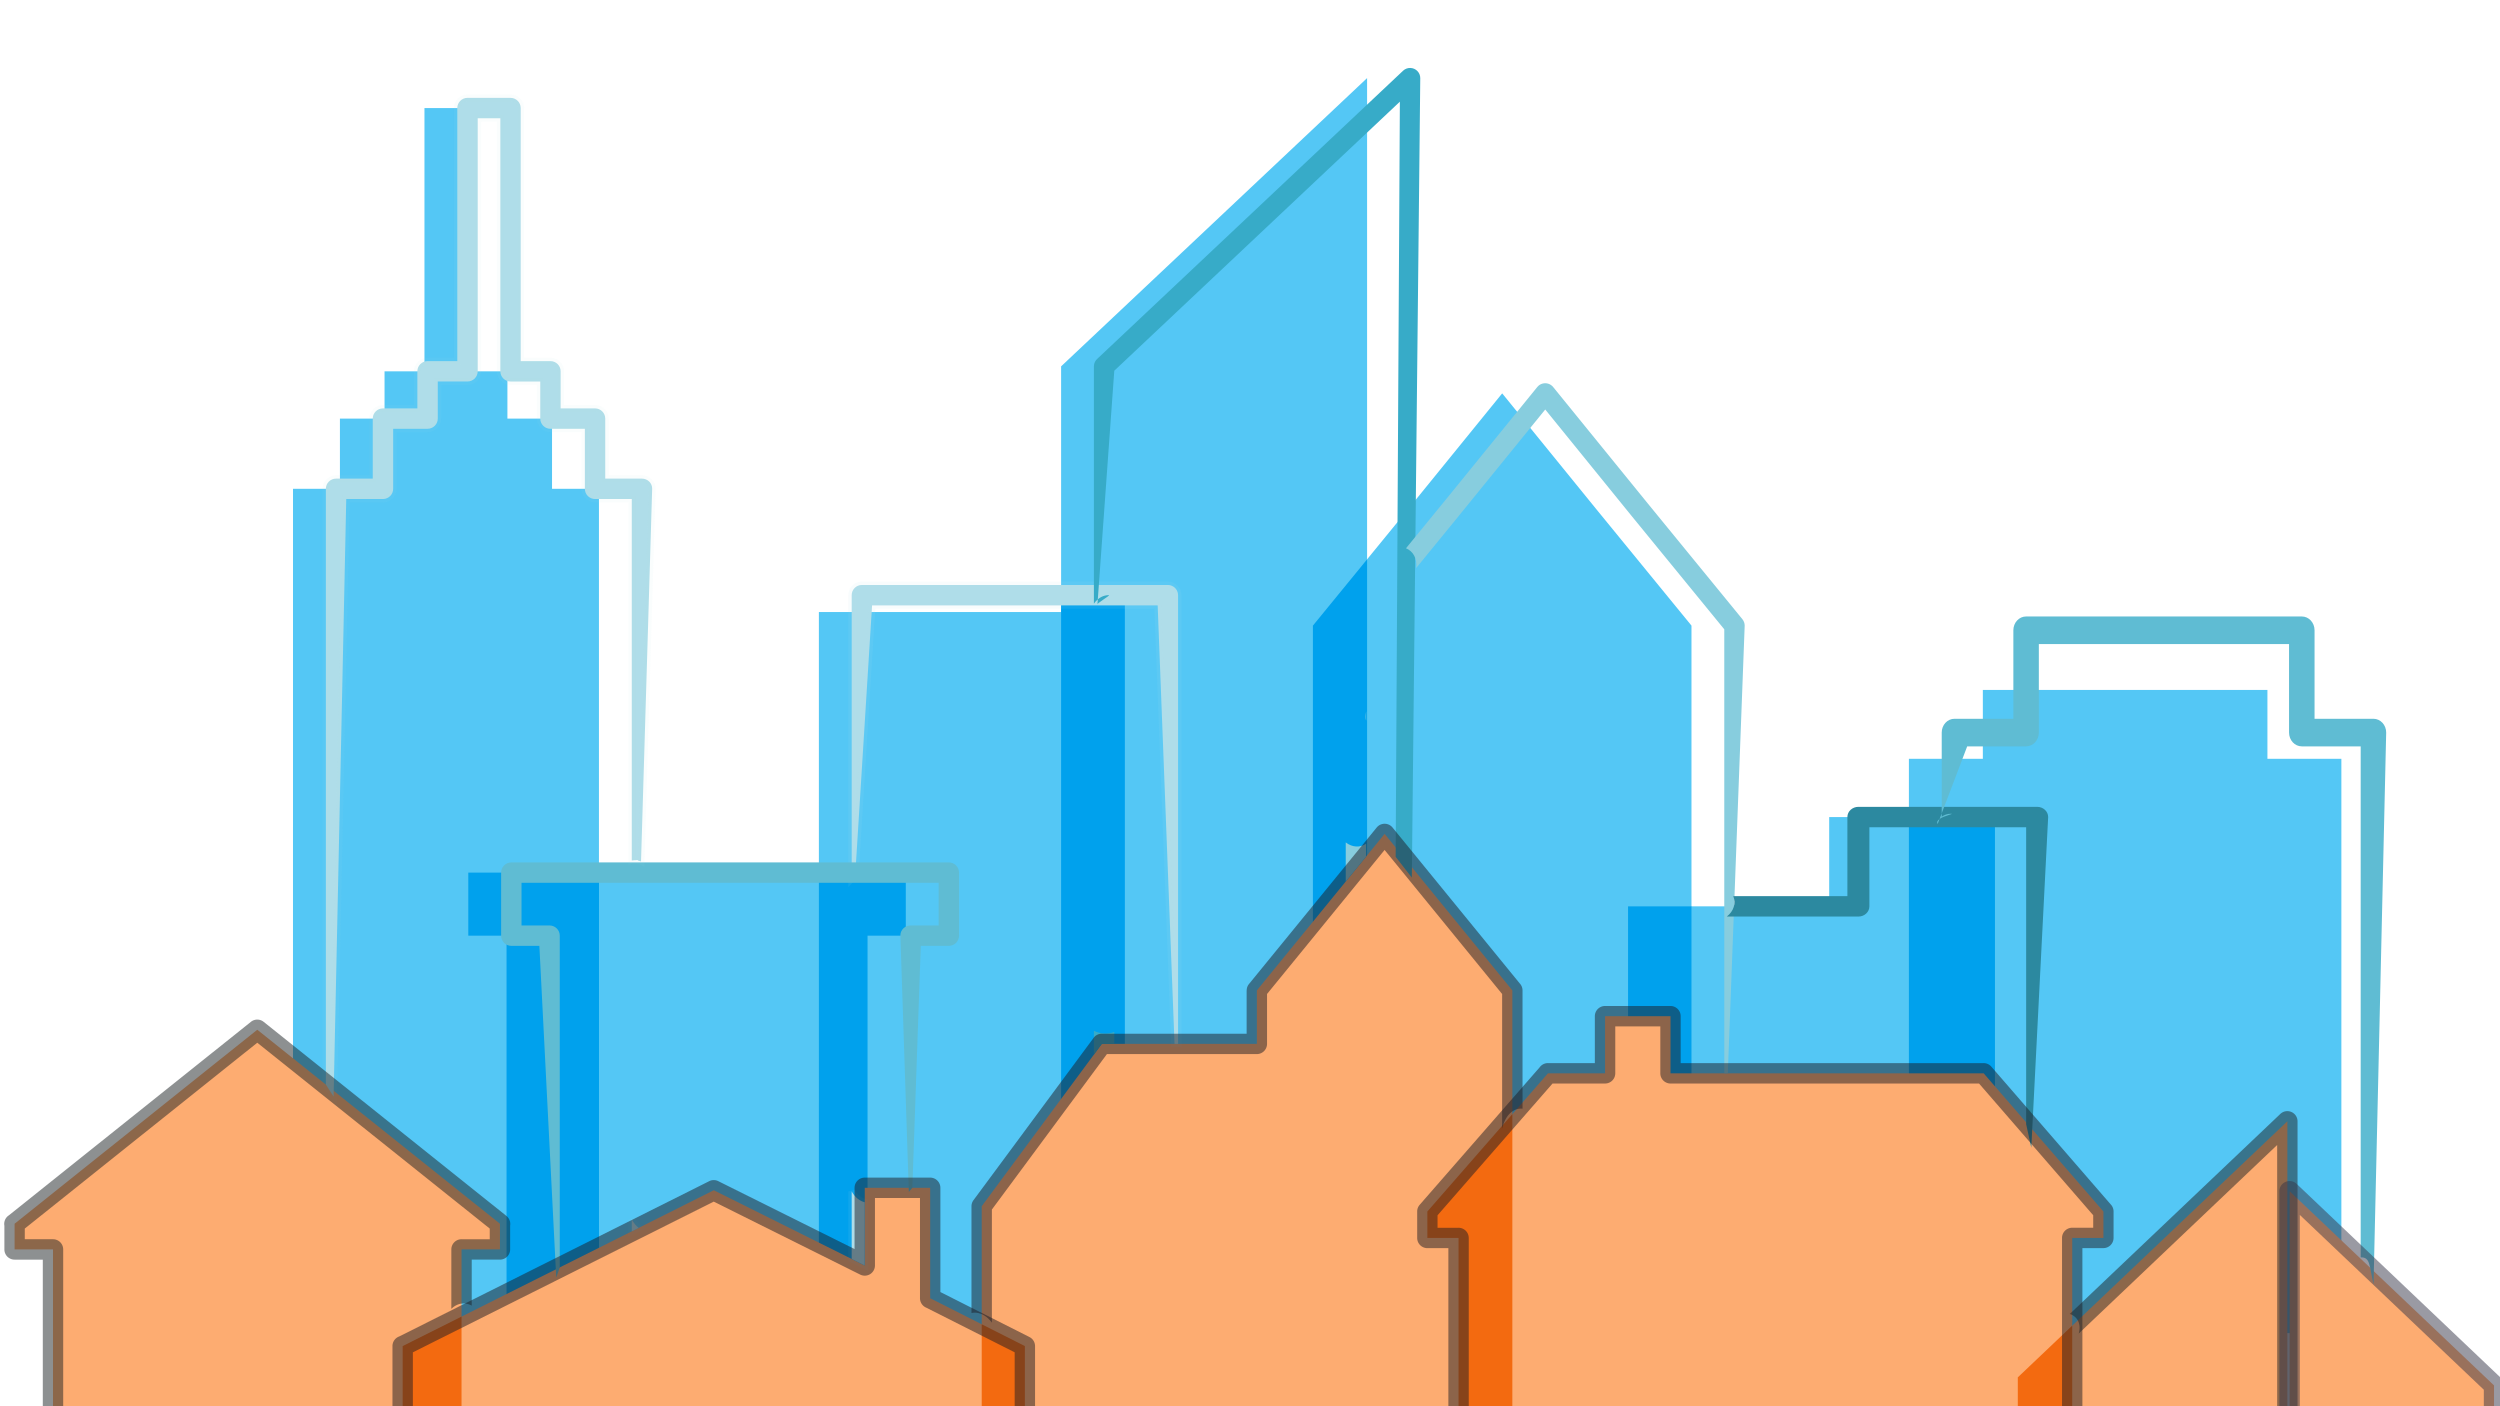 <?xml version="1.0" encoding="UTF-8" standalone="no"?>
<!-- Uploaded to: SVG Repo, www.svgrepo.com, Generator: SVG Repo Mixer Tools -->

<svg
   width="800"
   height="450"
   viewBox="0 -71.99 367.672 206.815"
   version="1.1"
   id="svg1"
   xmlns="http://www.w3.org/2000/svg"
   xmlns:svg="http://www.w3.org/2000/svg">
  <defs
     id="defs1" />
  <g
     id="Group_31"
     data-name="Group 31"
     transform="translate(-2803.544,-100.538)">
    <g
       id="Group_26"
       data-name="Group 26">
      <rect
         id="Rectangle_9"
         data-name="Rectangle 9"
         width="44.998"
         height="106.053"
         fill="#54c7f5"
         x="2923.976"
         y="118.559"
         style="stroke-width:0.989" />
      <path
         id="Path_133"
         data-name="Path 133"
         d="m 2959.6,82.426 45,-42.394 v 184.58 h -45 z"
         fill="#54c7f5"
         fill-rule="evenodd" />
      <path
         id="Path_134"
         data-name="Path 134"
         d="m 2996.629,120.558 13.91,-17.014 13.929,-17.144 13.929,17.141 13.91,17.014 v 104.057 h -55.677 z"
         fill="#54c7f5"
         fill-rule="evenodd" />
      <path
         id="Path_135"
         data-name="Path 135"
         d="m 3042.979,161.846 h 29.583 V 148.71 h 24.377 v 75.9 h -53.959 z"
         fill="#54c7f5"
         fill-rule="evenodd" />
      <path
         id="Path_136"
         data-name="Path 136"
         d="m 3084.283,140.144 h 10.875 V 130.012 h 41.853 v 10.132 h 10.876 V 224.611 h -63.603 z"
         fill="#54c7f5"
         fill-rule="evenodd"
         style="stroke-width:1.083" />
      <path
         id="Path_137"
         data-name="Path 137"
         d="m 2878.041,156.881 h 58.719 v 9.274 h -5.625 v 58.457 h -53.094 v -58.457 h -5.625 v -9.274 z"
         fill="#54c7f5"
         fill-rule="evenodd" />
      <path
         id="Path_138"
         data-name="Path 138"
         d="m 2846.636,100.439 h 6.9 V 90.111 h 6.562 v -6.956 h 5.871 V 44.439 h 6.328 v 38.716 h 5.872 v 6.955 h 6.562 v 10.329 h 6.9 v 124.173 h -45 z"
         fill="#54c7f5"
         fill-rule="evenodd" />
      <rect
         id="Rectangle_10"
         data-name="Rectangle 10"
         width="9.375"
         height="108.533"
         transform="translate(2959.6,116.079)"
         fill="#00a1ed"
         x="0"
         y="0" />
      <path
         id="Path_139"
         data-name="Path 139"
         d="m 3004.6,110.812 v 113.8 h -7.969 V 120.558 Z"
         fill="#00a1ed"
         fill-rule="evenodd" />
      <rect
         id="Rectangle_11"
         data-name="Rectangle 11"
         width="9.328"
         height="62.765"
         transform="translate(3042.979,161.846)"
         fill="#00a1ed"
         x="0"
         y="0" />
      <path
         id="Path_140"
         data-name="Path 140"
         d="m 3084.283,224.612 v -75.9 h 12.655 v 75.9 z"
         fill="#00a1ed"
         fill-rule="evenodd" />
      <path
         id="Path_141"
         data-name="Path 141"
         d="m 2878.041,156.881 h 13.594 v 67.731 h -13.594 v -58.457 h -5.625 v -9.274 z"
         fill="#00a1ed"
         fill-rule="evenodd" />
      <path
         id="Path_142"
         data-name="Path 142"
         d="m 2923.976,156.881 h 12.783 v 9.274 h -5.625 v 58.457 h -7.159 z"
         fill="#00a1ed"
         fill-rule="evenodd" />
    </g>
    <g
       id="Group_28"
       data-name="Group 28">
      <g
         id="Group_27"
         data-name="Group 27">
        <path
           id="Path_143"
           data-name="Path 143"
           d="m 2871.422,212.3 v 48.427 h -60.084 V 212.3 h -5.649 v -3.757 h -0.025 l 17.858,-14.276 17.858,-14.276 17.858,14.276 17.858,14.276 h -0.025 v 3.757 z"
           fill="#fdac71"
           fill-rule="evenodd" />
        <path
           id="Path_144"
           data-name="Path 144"
           d="m 2862.765,226.514 45.752,-22.917 22.207,11.064 v -11.428 h 9.623 v 16.248 l 13.923,7.033 v 34.213 h -91.505 z"
           fill="#fdac71"
           fill-rule="evenodd" />
        <path
           id="Path_145"
           data-name="Path 145"
           d="m 3018.053,260.727 h 90.25 v -50.116 h 4.587 v -3.891 l -17.611,-20.32 h -46.053 V 178 h -9.626 v 8.4 h -8.4 l -17.736,20.324 v 3.891 h 4.587 z"
           fill="#fdac71"
           fill-rule="evenodd" />
        <path
           id="Path_146"
           data-name="Path 146"
           d="m 3100.3,231.117 39.645,-37.665 v 67.275 H 3100.3 Z"
           fill="#fdac71"
           fill-rule="evenodd" />
        <path
           id="Path_147"
           data-name="Path 147"
           d="m 3170.337,232.3 -30.062,-28.561 v 56.992 h 30.062 z"
           fill="#fdac71"
           fill-rule="evenodd" />
        <path
           id="Path_148"
           data-name="Path 148"
           d="m 2947.923,260.727 h 78.041 v -86.521 l -18.786,-23.021 -18.789,23.021 v 7.865 h -22.8 l -17.667,23.877 z"
           fill="#fdac71"
           fill-rule="evenodd" />
      </g>
      <path
         id="Path_149"
         data-name="Path 149"
         d="m 2871.422,222.177 v 38.551 h -8.658 v -34.214 z"
         fill="#f36a10"
         fill-rule="evenodd" />
      <path
         id="Path_150"
         data-name="Path 150"
         d="m 2947.923,223.308 6.346,3.206 v 34.214 h -6.346 z"
         fill="#f36a10"
         fill-rule="evenodd" />
      <path
         id="Path_151"
         data-name="Path 151"
         d="m 3100.3,260.728 h 8 v -37.214 l -8,7.6 z"
         fill="#f36a10"
         fill-rule="evenodd" />
      <path
         id="Path_152"
         data-name="Path 152"
         d="m 3018.053,260.728 h 7.91 V 192.4 l -12.5,14.322 v 3.891 h 4.588 z"
         fill="#f36a10"
         fill-rule="evenodd" />
    </g>
    <g
       id="Group_30"
       data-name="Group 30">
      <g
         id="Group_29"
         data-name="Group 29">
        <g
           id="Path_153"
           style="fill:#afdde9">
          <path
             d="m 2930.3,114.579 c -0.828,6e-5 -1.5,0.672 -1.5,1.5 v 41.699 c 0.538,-0.549 1.193,-0.827 1.848,-0.827 0.392,0 -1.696,0.1 -1.328,0.296 l 2.48,-39.668 h 42 l 2.48,64.493 h 0.52 v -65.993 c 0,-0.828 -0.672,-1.5 -1.5,-1.5 z m -1.5,89.188 v 9.937 l 1.92,0.957 v -9.3 c -0.734,-0.177 -1.431,-0.706 -1.92,-1.594 z"
             id="path58"
             style="fill:#afdde9" />
          <path
             style="fill:#afdde9;fill-opacity:0.086"
             d="m 2930.301,114.078 c -1.099,7e-5 -2,0.901 -2,2 v 42.924 l 0.856,-0.875 c 0.124,-0.126 0.274,-0.094 0.406,-0.184 l 0.207,0.111 0.014,-0.211 c 0.279,-0.145 0.548,-0.374 0.836,-0.379 0.053,-0.005 0.085,-0.005 0.15,-0.016 0.01,-0.002 0.021,-0.003 0.041,-0.008 0.01,-0.002 0.022,-0.007 0.043,-0.014 0.01,-0.004 0.041,-0.015 0.041,-0.016 2e-4,-8e-5 0.07,-0.037 0.07,-0.037 2e-4,-7e-5 0.131,-0.121 0.131,-0.121 1e-4,-7e-5 0.096,-0.373 0.096,-0.373 0,-7e-5 -0.164,-0.305 -0.164,-0.305 0,-6e-5 -0.127,-0.08 -0.127,-0.08 -3e-4,-1.2e-4 -0.084,-0.029 -0.103,-0.033 -0.02,-0.004 -0.033,-0.007 -0.043,-0.008 -0.08,-0.01 -0.076,-0.004 -0.105,-0.004 -0.092,0 -0.163,0.102 -0.254,0.111 0.013,-0.012 0.035,-0.031 0.035,-0.031 -10e-5,7e-5 0.068,-0.037 0.068,-0.037 -1e-4,8e-5 0.029,-0.01 0.039,-0.014 0.02,-0.007 0.032,-0.01 0.041,-0.012 0.018,-0.004 0.025,-0.005 0.029,-0.006 0.037,-0.006 -0.033,0.002 -0.1,0.008 -0.132,0.012 -0.349,0.033 -0.572,0.059 -0.025,0.003 -0.047,0.009 -0.072,0.012 l 2.406,-38.463 h 41.049 l 2.48,64.494 h 1.502 v -66.494 c 0,-1.099 -0.901,-2 -2,-2 z m 0,1 h 45 c 0.558,0 1,0.442 1,1 v 53.51 l -2.019,-52.51 h -42.951 l -2.029,32.455 v -33.455 c 0,-0.558 0.442,-1 1,-1 z m -1.062,88.447 -0.938,0.242 v 10.246 l 2.92,1.455 V 204.967 l -0.383,-0.092 c -0.583,-0.141 -1.166,-0.564 -1.6,-1.35 z m 0.062,1.627 c 0.282,0.239 0.599,0.374 0.92,0.502 v 8.199 l -0.92,-0.459 z"
             id="path59" />
        </g>
        <path
           id="Path_154"
           d="m 3010.955,38.541 c -0.391,-0.009 -0.77,0.136 -1.056,0.402 l -44.925,42.324 c -0.349,0.284 -0.552,0.71 -0.553,1.16 v 34.905 c 0.603,-0.861 1.412,-1.27 2.214,-1.256 0.265,0.005 -1.95,1.3 -1.695,1.395 l 2.48,-34.403 42,-39.567 -0.62,111.06 2.38,3.057 1.24,-117.584 c 0,-0.812 -0.654,-1.474 -1.467,-1.492 z m -46.533,141.605 v 3.491 l 1.162,-1.57 h 1.837 v -1.747 c -0.923,0.326 -2.024,0.319 -3,-0.174 z"
           style="fill:#37abc8" />
        <path
           id="Path_155"
           d="m 3030.364,84.972 c -0.286,0.086 -0.54,0.255 -0.729,0.487 l -13.862,17.061 -0.066,0.075 -5.387,6.588 c 1.038,0.42 1.681,1.499 1.494,2.911 l 6.216,-7.604 c 0.025,-0.029 0.047,-0.06 0.069,-0.091 l 12.701,-15.626 12.761,15.727 13.57,16.6 v 65.299 h 0.521 l 2.48,-65.84 c -1e-4,-0.346 -0.12,-0.682 -0.339,-0.95 l -13.91,-17.013 -13.915,-17.125 c -0.382,-0.477 -1.016,-0.675 -1.601,-0.5 z m -25.904,48.19 c -0.082,0.526 -0.117,1.044 0,1.381 z m -3,19.278 v 5.753 l 3,-3.677 v -1.879 c -0.89,0.593 -2.036,0.554 -3,-0.197 z"
           style="fill:#87cdde" />
        <path
           id="Path_156"
           style="fill:#2c89a0;stroke-width:1.039"
           d="m 3076.855,147.209 c -0.893,1.6e-4 -1.618,0.672 -1.618,1.5 v 11.637 h -16.78 c 0.408,1.027 0.089,2.195 -0.956,3 h 19.354 c 0.894,2.5e-4 1.618,-0.671 1.618,-1.5 v -11.636 h 23.055 v 43.671 l 0.756,3.462 2.48,-48.634 c 0,-0.828 -0.724,-1.5 -1.618,-1.5 z" />
        <path
           id="Path_157"
           style="fill:#5fbcd3;stroke-width:1.299"
           d="m 3101.519,119.212 c -1.035,-1.2e-4 -1.874,0.908 -1.873,2.029 v 13.016 h -8.662 c -1.036,-7.1e-4 -1.876,0.909 -1.874,2.03 v 11.881 l 3.746,-9.853 h 8.664 c 1.034,-3.6e-4 1.872,-0.908 1.873,-2.028 v -13.018 h 36.799 v 13.018 c 10e-5,1.12 0.839,2.028 1.873,2.028 h 8.662 v 75.15 c 1.449,-0.032 1.239,1.22 1.89,3.959 l 1.86,-81.138 c 4e-4,-1.12 -0.839,-2.029 -1.873,-2.029 h -8.662 v -13.016 c 4e-4,-1.12 -0.839,-2.029 -1.873,-2.029 z m -12.41,28.956 -0.314,0.827 c 0.726,-0.512 2.285,-0.773 1.66,-0.774 -0.468,-2.1e-4 -0.93,0.144 -1.346,0.43 z m -0.314,0.827 c -0.292,0.206 -0.461,0.448 -0.28,0.736 z" />
        <path
           d="m 2884.368,155.381 h 58.719 c 0.828,0 1.5,0.672 1.5,1.5 v 9.274 c 0,0.828 -0.672,1.5 -1.5,1.5 h -4.125 l -1.24,35.578 -0.52,0.62 -1.24,-37.698 c -0.027,-0.828 0.672,-1.5 1.5,-1.5 h 4.125 v -6.274 h -61.343 v 6.274 h 4.124 c 0.828,0 1.5,0.672 1.5,1.5 v 48.786 l -0.52,1.5 -2.48,-48.786 h -4.125 c -0.828,0 -1.5,-0.672 -1.5,-1.5 v -9.274 c 0,-0.828 0.672,-1.5 1.5,-1.5 z"
           id="Path_158"
           style="fill:#5fbcd3" />
        <g
           id="Path_159"
           style="fill:#00ffff;stroke:#5ce7f1;stroke-opacity:0.059">
          <g
             id="path49"
             style="fill:#afdde9">
            <path
               style="fill:#afdde9;stroke:none;stroke-opacity:1"
               d="m 2872.297,42.939 c -0.828,0 -1.5,0.672 -1.5,1.5 v 37.216 h -4.372 c -0.828,0 -1.5,0.672 -1.5,1.5 v 5.456 h -5.061 c -0.828,0 -1.5,0.672 -1.5,1.5 v 8.828 h -5.4 c -0.827,0.002 -1.497,0.673 -1.497,1.5 v 87.608 l 1.14,1.78 1.86,-87.889 h 5.4 c 0.828,0 1.5,-0.672 1.5,-1.5 v -8.828 h 5.061 c 0.828,0 1.5,-0.672 1.5,-1.5 v -5.456 h 4.372 c 0.828,0 1.5,-0.672 1.5,-1.5 V 45.939 h 3.329 v 37.216 c 0,0.828 0.671,1.5 1.5,1.5 h 4.371 v 5.456 c 0,0.828 0.672,1.5 1.5,1.5 h 5.058 v 8.829 c 0,0.828 0.671,1.5 1.5,1.5 h 5.4 v 53.162 c 0.137,-0.026 0.275,-0.042 0.415,-0.043 0.044,-4.4e-4 0.087,6.5e-4 0.131,0.003 6e-4,-4e-5 0,4e-5 0,0 0.085,-0.006 0.169,-0.039 0.255,-0.034 0.051,0.003 0.094,0.032 0.131,0.084 0.144,0.031 0.288,0.076 0.43,0.135 l 1.636,-54.808 c 0.025,-0.828 -0.671,-1.5 -1.5,-1.5 h -5.4 v -8.828 c 0,-0.828 -0.672,-1.5 -1.5,-1.5 h -5.061 v -5.455 c 0,-0.828 -0.672,-1.5 -1.5,-1.5 h -4.372 V 44.439 c 0,-0.828 -0.671,-1.5 -1.5,-1.5 z m 24.161,164.945 v 1.748 l 1.008,-0.504 c -0.385,-0.294 -0.731,-0.71 -1.008,-1.244 z"
               id="path56" />
            <path
               style="fill:#afdde9;fill-opacity:0.059;stroke:none;stroke-opacity:1"
               d="m 2872.297,42.439 c -1.099,0 -2,0.901 -2,2 V 81.156 h -3.871 c -1.099,0 -2,0.901 -2,2 v 4.955 h -4.562 c -1.099,0 -2,0.901 -2,2 v 8.328 h -4.9 c -1.097,0.002 -1.996,0.903 -1.996,2 v 87.754 l 2.106,3.289 1.885,-89.043 h 4.91 c 1.099,0 2,-0.901 2,-2 v -8.328 h 4.561 c 1.099,0 2,-0.901 2,-2 v -4.957 h 3.873 c 1.099,0 2,-0.899 2,-1.998 V 46.439 h 2.328 V 83.156 c 0,1.099 0.901,1.998 2,1.998 h 3.871 v 4.957 c 0,1.099 0.901,2 2,2 h 4.559 v 8.328 c 0,1.099 0.901,2 2,2 h 4.9 v 53.27 l 0.594,-0.117 c 0.11,-0.021 0.218,-0.032 0.324,-0.033 0.032,-3.2e-4 0.064,9e-5 0.1,0.002 l 0.031,0.002 0.029,-0.002 c 0,9e-5 0,3e-5 0,0 0,-9e-5 0.01,0 0.01,0 3e-4,-3e-5 -3e-4,-0.002 0,-0.002 0.024,-0.002 0.01,-0.002 0.025,-0.004 0.015,-0.001 0.01,-5.4e-4 0.02,-0.002 l 0.01,0.008 0.19,0.041 c 0.113,0.024 0.229,0.059 0.346,0.107 l 0.668,0.275 1.656,-55.531 c 0.034,-1.116 -0.899,-2.014 -1.998,-2.014 h -4.9 v -8.328 c 0,-1.099 -0.901,-2 -2,-2 h -4.561 V 83.156 c 0,-1.099 -0.901,-2 -2,-2 h -3.873 V 44.439 c 0,-1.099 -0.901,-2 -2,-2 z m 0,1 h 6.326 c 0.558,0 1,0.442 1,1 V 82.156 h 4.873 c 0.558,0 1,0.442 1,1 v 5.955 h 5.561 c 0.558,0 1,0.442 1,1 v 9.328 h 5.9 c 0.558,0 1.016,0.444 1,0.984 l -1.617,54.135 c -0.022,-0.004 -0.028,-0.028 -0.051,-0.029 v 0 c -0.223,-0.012 -0.317,0.029 -0.307,0.031 -0.01,-2.5e-4 -0.014,1.9e-4 -0.022,0 v -53.121 h -5.9 c -0.558,0 -1,-0.442 -1,-1 V 91.111 H 2884.5 c -0.558,0 -1,-0.442 -1,-1 v -5.957 h -4.871 c -0.558,0 -1,-0.44 -1,-0.998 V 45.439 h -4.328 V 83.156 c 0,0.558 -0.442,0.998 -1,0.998 h -4.873 v 5.957 c 0,0.558 -0.442,1 -1,1 h -5.561 v 9.328 c 0,0.558 -0.442,1 -1,1 h -5.891 l -1.834,86.736 -0.176,-0.273 v -87.463 c 0,-0.557 0.441,-0.999 0.998,-1 h 5.899 v -9.328 c 0,-0.558 0.442,-1 1,-1 h 5.562 V 83.156 c 0,-0.558 0.442,-1 1,-1 h 4.871 V 44.439 c 0,-0.558 0.442,-1 1,-1 z m 24.693,111.123 c 0,0 0.014,0.5 0.014,0.5 l 0.023,0.342 c -0.01,-0.091 -0.019,-0.171 -0.037,-0.342 8e-4,0 0.014,0 0.014,0 0,0 -0.027,-0.495 -0.033,-0.498 0.01,-7.2e-4 0.02,-0.002 0.02,-0.002 z m -0.088,53.092 -0.943,0.23 v 2.557 l 2.447,-1.223 -0.637,-0.488 c -0.319,-0.244 -0.619,-0.599 -0.867,-1.076 z"
               id="path57" />
          </g>
        </g>
      </g>
      <path
         id="Path_160"
         d="m 2841.396,178.498 a 1.494,1.494 0 0 0 -0.947,0.326 l -17.859,14.276 -17.74,14.184 a 1.506,1.506 0 0 0 -0.661,1.536 v 3.481 a 1.5,1.5 0 0 0 1.5,1.5 h 4.149 v 46.928 a 1.5,1.5 0 0 0 1.5,1.501 h 60.084 a 1.5,1.5 0 0 0 1.5,-1.501 v -0.424 c -0.602,-0.137 -1.142,-0.518 -1.538,-1.105 -0.502,0.065 -1.006,-0.026 -1.462,-0.267 v 0.294 h -57.084 v -46.927 a 1.5,1.5 0 0 0 -1.5,-1.5 h -4.149 v -1.569 l 17.264,-13.8 16.927,-13.531 16.927,13.535 17.264,13.799 v 1.566 h -4.149 a 1.5,1.5 0 0 0 -1.5,1.5 v 8.741 c 0.529,-0.527 1.167,-0.794 1.807,-0.794 0.407,1e-5 0.813,0.11 1.193,0.322 v -6.769 h 4.149 a 1.5,1.5 0 0 0 1.5,-1.5 v -3.523 a 1.489,1.489 0 0 0 -0.543,-1.399 l -17.858,-14.278 -17.834,-14.256 a 1.494,1.494 0 0 0 -0.94,-0.346 z"
         style="opacity:0.5;fill:#1c2224" />
      <path
         id="Path_161"
         data-name="Path 161"
         d="m 2862.22,225.116 45.628,-22.855 a 1.494,1.494 0 0 1 1.334,0 v 0 l 20.04,9.984 v -9.006 a 1.5,1.5 0 0 1 1.5,-1.5 h 9.623 a 1.5,1.5 0 0 1 1.5,1.5 v 15.329 l 13.1,6.616 a 1.5,1.5 0 0 1 0.823,1.336 v 0 34.214 a 1.5,1.5 0 0 1 -1.5,1.5 h -91.505 a 1.5,1.5 0 0 1 -1.5,-1.5 v -34.22 a 1.5,1.5 0 0 1 0.956,-1.4 z m 46.292,-19.847 -44.248,22.164 v 31.794 h 88.505 v -31.795 l -13,-6.566 a 1.5,1.5 0 0 1 -0.924,-1.386 v -14.747 h -6.623 v 9.928 0 a 1.5,1.5 0 0 1 -2.167,1.342 z"
         fill="#1a1818"
         fill-rule="evenodd"
         style="opacity:0.5;fill:#1c1c24" />
      <path
         id="Path_162"
         data-name="Path 162"
         d="m 3019.553,259.227 h 87.25 V 210.61 a 1.5,1.5 0 0 1 1.5,-1.5 h 3.087 v -1.838 L 3094.6,187.9 h -45.374 a 1.5,1.5 0 0 1 -1.5,-1.5 v -6.9 h -6.626 v 6.9 a 1.5,1.5 0 0 1 -1.5,1.5 h -7.727 l -16.91,19.378 v 1.836 h 3.087 a 1.5,1.5 0 0 1 1.5,1.5 v 48.617 z m 88.75,3 h -90.25 a 1.5,1.5 0 0 1 -1.5,-1.5 v -48.616 h -3.087 a 1.5,1.5 0 0 1 -1.5,-1.5 v -3.891 0 a 1.487,1.487 0 0 1 0.37,-0.984 l 17.651,-20.228 a 1.5,1.5 0 0 1 1.209,-0.611 h 6.9 v -6.9 a 1.5,1.5 0 0 1 1.5,-1.5 h 9.623 a 1.5,1.5 0 0 1 1.5,1.5 v 6.9 h 44.553 v 0 a 1.491,1.491 0 0 1 1.131,0.518 l 17.535,20.235 a 1.493,1.493 0 0 1 0.445,1.066 v 3.891 a 1.5,1.5 0 0 1 -1.5,1.5 h -3.083 v 48.617 a 1.5,1.5 0 0 1 -1.5,1.504 z"
         fill="#1a1818"
         fill-rule="evenodd"
         style="opacity:0.5;fill:#1c1c24" />
      <path
         id="Path_163"
         d="m 3139.681,191.983 a 1.5,1.5 0 0 0 -0.767,0.385 l -30.969,29.422 c 1.205,0.414 1.699,1.551 1.308,2.886 l 29.19,-27.735 v 62.286 h -34.747 c 0.112,1.288 -0.159,2.301 -0.645,3.002 h 36.889 a 1.5,1.5 0 0 0 1.5,-1.501 v -67.275 a 1.5,1.5 0 0 0 -1.761,-1.469 z m -37.881,50.778 c -0.01,1.505 -0.018,3.011 -0.021,4.516 -0.028,0.979 -0.033,1.952 0.021,2.921 z"
         style="opacity:0.5;fill:#1c2224" />
      <path
         id="Path_164"
         data-name="Path 164"
         d="m 3168.836,232.935 -27.062,-25.71 v 52 h 27.062 z m -27.536,-30.284 29.989,28.49 a 1.5,1.5 0 0 1 0.542,1.155 v 28.432 a 1.5,1.5 0 0 1 -1.5,1.5 h -30.062 a 1.5,1.5 0 0 1 -1.5,-1.5 v -56.993 0 a 1.5,1.5 0 0 1 2.528,-1.084 z"
         fill="#1a1818"
         fill-rule="evenodd"
         style="opacity:0.5;fill:#373748" />
      <path
         id="Path_165"
         d="m 3007.328,149.705 a 1.5,1.5 0 0 0 -1.094,0.324 1.425,1.425 0 0 0 -0.225,0.227 l -18.78,23.011 a 1.48,1.48 0 0 0 -0.335,0.943 h -0.01 v 6.366 h -21.3 a 1.5,1.5 0 0 0 -1.272,0.7 l -17.6,23.782 a 1.483,1.483 0 0 0 -0.293,0.891 v 15.704 c 0.153,-0.031 0.308,-0.052 0.466,-0.052 0.876,-0.001 1.809,0.48 2.534,1.469 v -16.636 l 16.918,-22.863 h 22.048 a 1.5,1.5 0 0 0 1.5,-1.5 v -7.338 l 17.289,-21.184 17.286,21.184 v 19.807 c 0.455,-1.937 1.54,-2.884 2.662,-2.948 0.113,-0.006 0.225,-0.002 0.338,0.009 v -17.393 a 1.5,1.5 0 0 0 -0.416,-1.036 l -18.709,-22.929 a 1.5,1.5 0 0 0 -1.004,-0.539 z m -60.91,108.485 v 2.537 a 1.5,1.5 0 0 0 1.5,1.5 h 40.465 v 0.005 h 37.575 a 1.5,1.5 0 0 0 1.5,-1.5 v -1.259 c -0.114,-0.026 -0.225,-0.073 -0.336,-0.117 -1.138,2.15 -3.68,2.166 -4.931,-0.129 h -72.049 c -1.312,0.826 -2.909,0.428 -3.725,-1.037 z"
         style="opacity:0.5;fill:#1c1c24" />
    </g>
  </g>
</svg>

